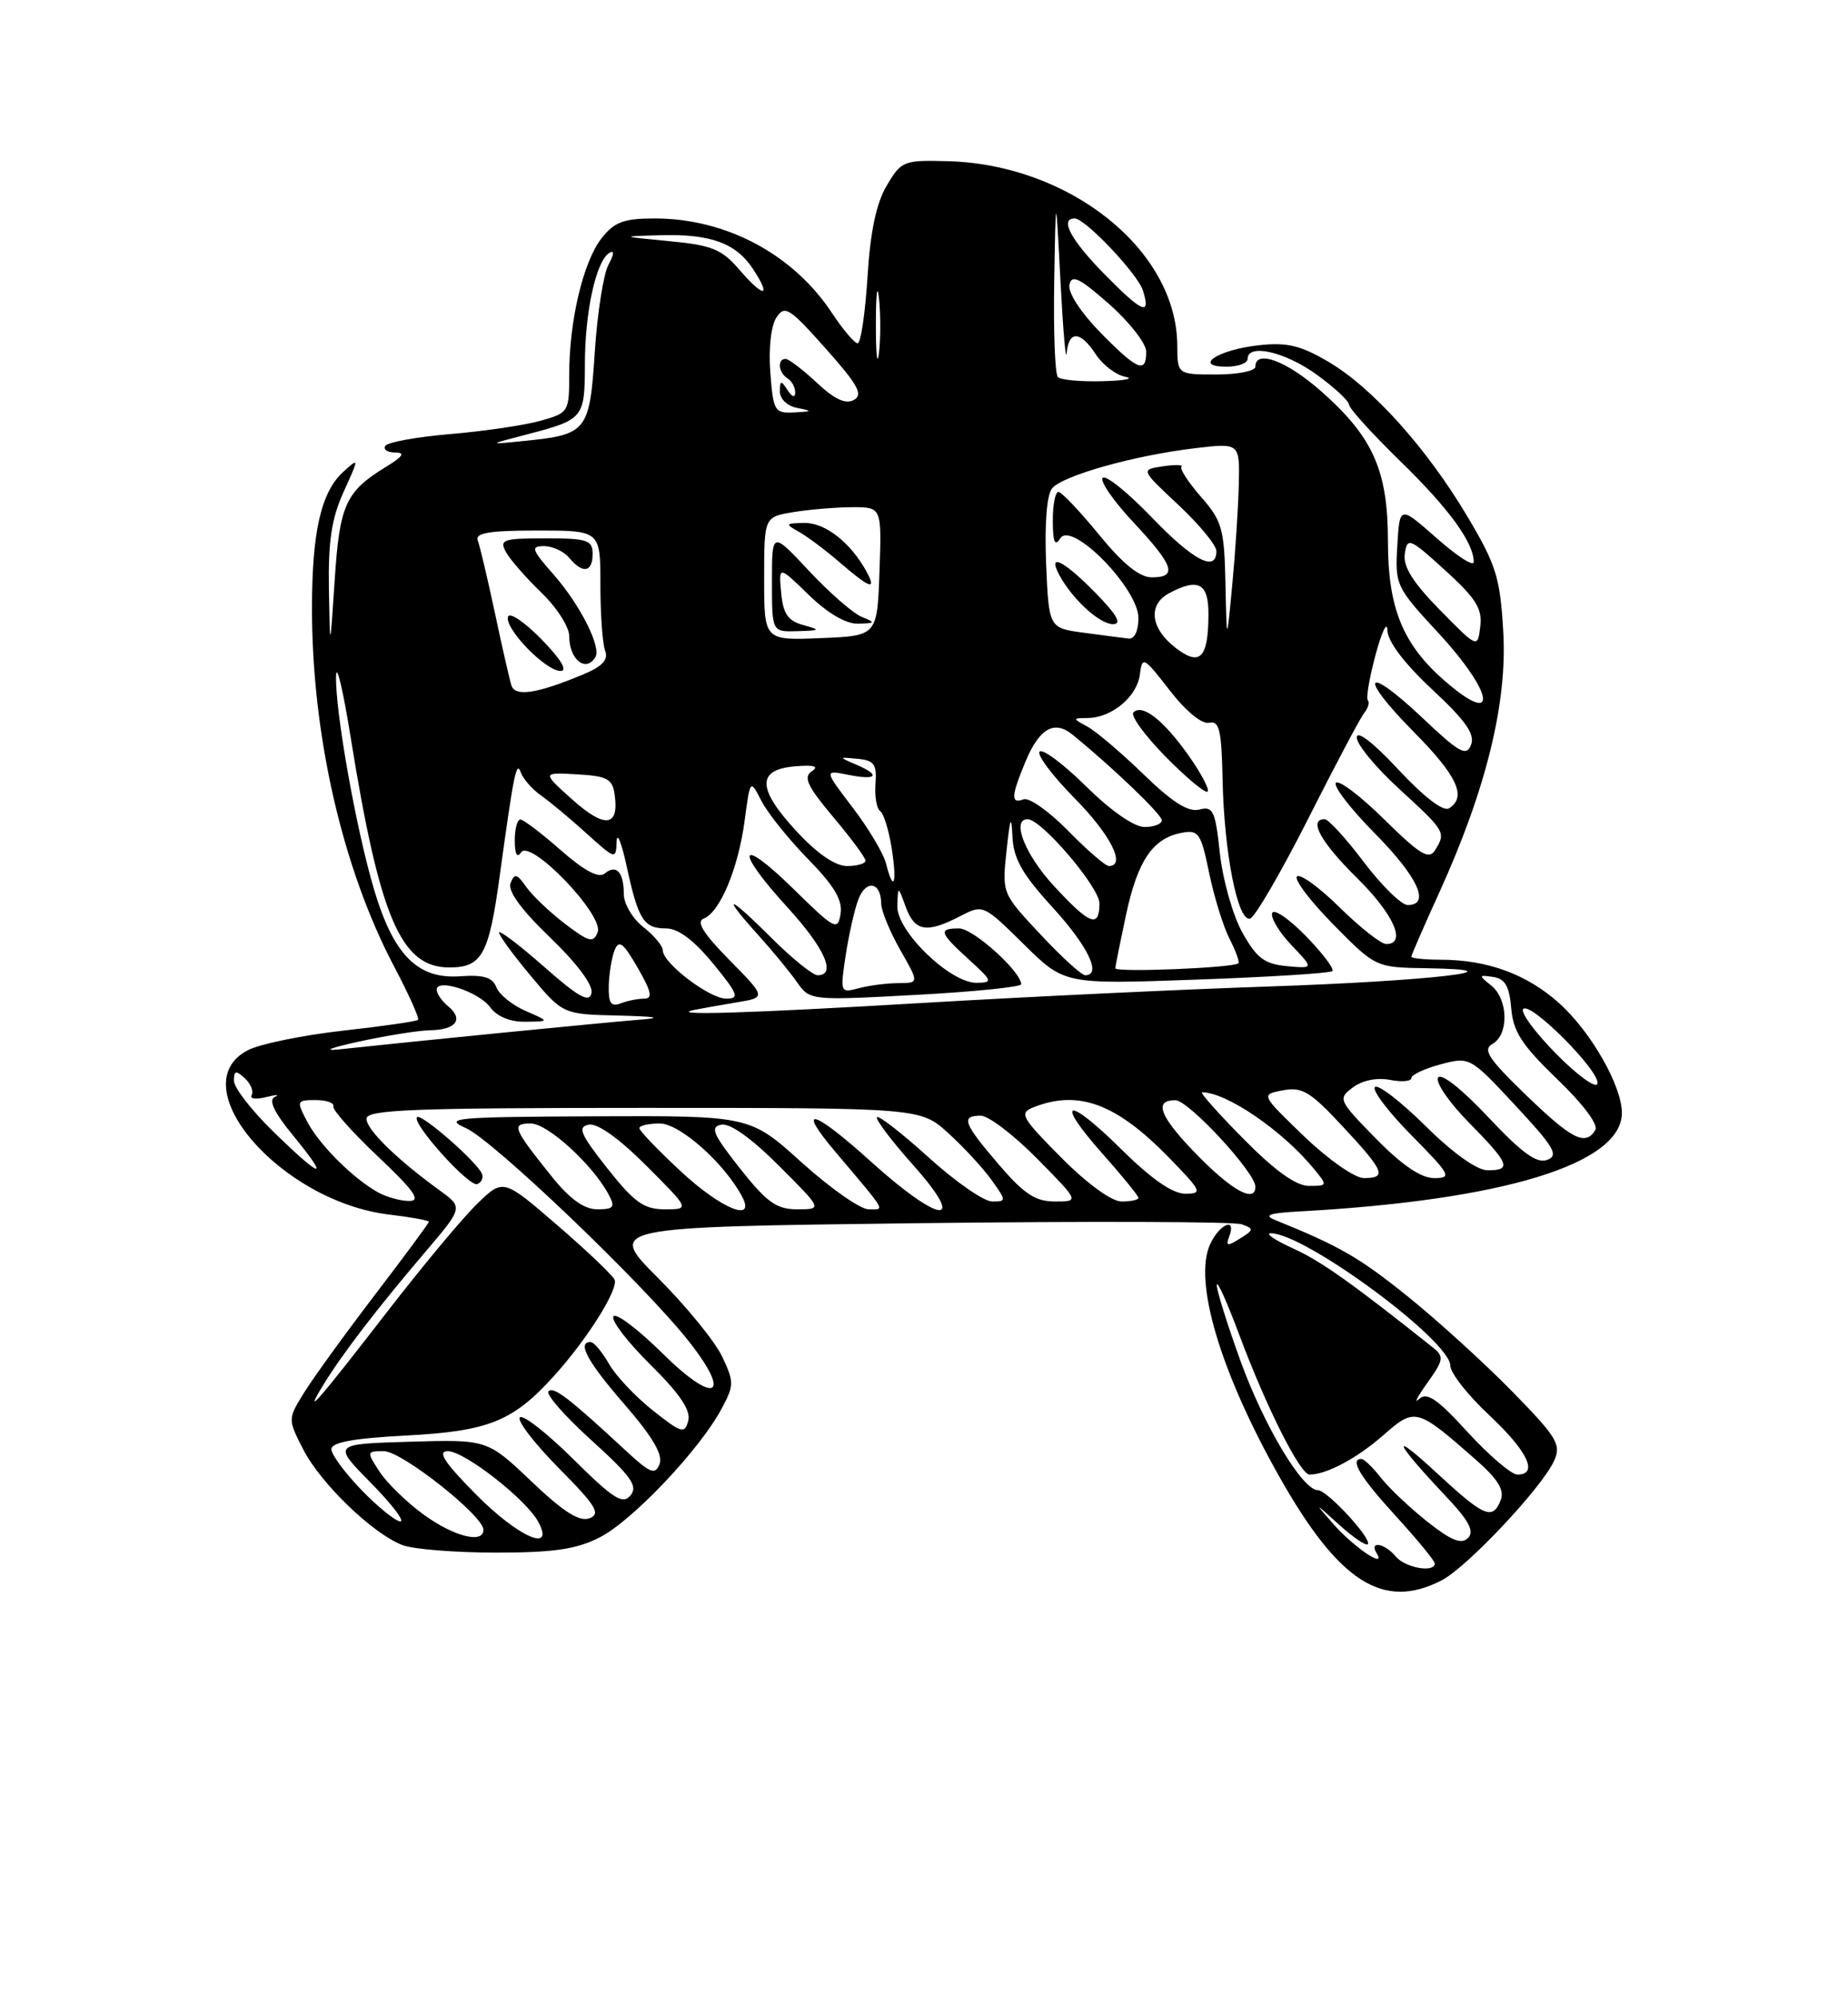 <?xml version="1.0" encoding="UTF-8" standalone="no"?>
<!DOCTYPE svg PUBLIC "-//W3C//DTD SVG 1.1//EN" "http://www.w3.org/Graphics/SVG/1.1/DTD/svg11.dtd" >
<svg xmlns="http://www.w3.org/2000/svg" xmlns:xlink="http://www.w3.org/1999/xlink" version="1.1" viewBox="0 0 237 256">
 <g >
 <path fill="currentColor"
d=" M 184.90 202.55 C 188.15 200.87 197.73 190.69 199.30 187.25 C 200.25 185.15 199.72 184.26 193.93 178.34 C 190.39 174.73 184.35 169.23 180.49 166.13 C 174.29 161.15 171.76 159.70 163.50 156.36 C 162.02 155.76 162.80 155.48 166.50 155.28 C 192.72 153.86 208.00 149.20 208.00 142.64 C 208.00 139.20 204.06 132.28 200.01 128.63 C 195.87 124.89 190.79 123.01 184.75 123.01 C 182.69 123.00 181.00 122.83 181.00 122.62 C 181.00 122.42 182.61 118.72 184.58 114.40 C 190.58 101.22 193.32 90.09 192.79 81.00 C 192.39 74.05 191.89 72.43 188.23 66.27 C 182.99 57.45 176.00 49.67 170.33 46.35 C 166.75 44.25 165.03 43.85 161.36 44.26 C 156.12 44.85 152.93 47.00 157.30 47.00 C 158.79 47.00 160.00 46.55 160.00 46.00 C 160.00 43.99 164.81 45.08 168.85 48.01 C 171.13 49.66 173.00 51.39 173.00 51.85 C 173.00 52.32 175.96 55.58 179.57 59.10 C 185.83 65.19 189.00 69.54 189.00 72.04 C 189.00 72.66 186.86 71.29 184.25 68.98 C 179.50 64.79 179.50 64.79 179.20 69.95 C 178.90 74.98 179.03 75.27 184.45 81.11 C 191.66 88.91 192.25 93.33 185.26 87.25 C 179.90 82.58 178.00 77.92 178.00 69.43 C 178.00 60.29 176.09 56.01 169.40 50.12 C 165.00 46.24 161.00 44.76 161.00 47.00 C 161.00 47.55 158.75 48.00 156.00 48.00 C 151.00 48.00 151.00 48.00 150.98 44.25 C 150.91 32.07 137.23 21.09 121.58 20.66 C 115.88 20.51 115.59 20.62 113.72 23.79 C 112.38 26.05 111.61 29.70 111.25 35.54 C 110.96 40.19 110.39 44.00 109.99 44.00 C 109.59 44.00 108.10 42.24 106.67 40.08 C 101.70 32.57 93.11 28.00 83.95 28.00 C 80.00 28.00 78.79 28.45 77.15 30.54 C 74.80 33.53 73.00 41.10 73.00 48.00 C 73.00 52.82 72.93 52.92 69.25 53.95 C 67.19 54.52 62.00 55.28 57.72 55.64 C 53.44 56.00 49.70 56.68 49.41 57.15 C 49.12 57.62 49.70 58.00 50.69 58.00 C 52.01 58.01 51.68 58.51 49.50 59.84 C 44.31 63.01 43.55 64.70 42.92 74.40 C 42.32 83.50 42.32 83.50 42.18 75.50 C 42.08 69.40 42.52 66.45 44.06 63.06 C 46.07 58.63 46.07 58.63 44.04 60.46 C 41.18 63.05 40.01 68.15 40.01 78.00 C 40.01 94.29 43.93 111.35 50.57 123.93 C 52.44 127.47 53.81 130.53 53.61 130.72 C 53.42 130.91 49.06 131.54 43.93 132.11 C 38.80 132.69 33.34 133.81 31.80 134.60 C 23.11 139.10 35.97 154.03 49.96 155.68 C 52.73 156.01 55.00 156.42 55.00 156.60 C 55.00 156.77 51.88 161.00 48.06 165.99 C 44.24 170.99 40.17 176.61 39.01 178.48 C 36.90 181.89 36.90 181.89 38.88 185.76 C 41.10 190.12 47.82 196.60 51.62 198.04 C 53.00 198.57 58.39 199.00 63.60 199.00 C 71.05 199.00 73.91 198.58 76.93 197.04 C 81.10 194.91 89.68 185.86 92.51 180.62 C 94.16 177.56 94.16 177.14 92.60 173.85 C 91.68 171.92 87.99 167.40 84.40 163.81 C 77.86 157.27 77.86 157.27 117.68 156.78 C 139.58 156.52 158.28 156.57 159.24 156.92 C 160.84 157.49 160.82 157.63 159.02 158.75 C 157.40 159.77 157.17 159.73 157.64 158.49 C 158.62 155.94 156.39 156.86 155.19 159.49 C 153.03 164.22 156.51 175.88 164.07 189.27 C 171.71 202.80 177.40 206.43 184.90 202.55 Z  M 179.00 199.50 C 177.57 197.78 175.54 197.44 176.56 199.10 C 177.84 201.17 173.60 198.30 171.00 195.34 C 168.51 192.50 168.51 192.50 171.74 195.43 C 173.52 197.04 175.17 198.16 175.41 197.93 C 176.03 197.31 170.21 191.00 169.02 191.00 C 167.04 191.00 162.11 182.77 159.08 174.41 C 157.39 169.73 156.02 165.36 156.05 164.70 C 156.08 164.04 157.36 166.88 158.90 171.00 C 162.38 180.33 166.74 189.00 167.95 189.00 C 170.12 189.00 174.03 186.91 177.40 183.96 C 181.48 180.37 181.68 180.43 189.32 187.14 C 192.08 189.56 192.96 190.99 192.47 192.25 C 191.43 194.90 190.37 194.45 184.21 188.75 C 178.15 183.15 178.79 184.75 185.40 191.75 C 188.40 194.92 189.12 196.28 188.27 197.13 C 187.42 197.98 186.11 197.46 183.08 195.06 C 180.86 193.30 178.17 190.77 177.12 189.43 C 176.07 188.09 174.94 187.00 174.61 187.00 C 173.04 187.00 174.41 189.29 179.00 194.31 C 181.75 197.32 184.00 200.05 184.00 200.39 C 184.00 201.63 180.20 200.95 179.00 199.50 Z  M 54.36 194.15 C 52.19 192.58 49.64 190.10 48.69 188.65 C 46.99 186.05 47.00 186.00 49.24 186.00 C 51.52 186.00 62.00 194.28 62.00 196.08 C 62.00 197.90 58.23 196.95 54.36 194.15 Z  M 61.00 191.50 C 56.96 187.41 56.05 186.00 57.43 186.00 C 59.57 186.00 67.50 192.19 69.04 195.07 C 71.21 199.12 66.43 197.00 61.00 191.50 Z  M 46.38 191.00 C 44.25 188.80 42.50 186.44 42.50 185.75 C 42.50 184.87 45.32 184.35 52.00 184.00 C 62.70 183.44 65.79 182.19 71.09 176.31 C 75.29 171.66 79.28 165.33 78.83 164.05 C 78.65 163.53 75.36 160.39 71.52 157.08 C 64.54 151.05 64.54 151.05 61.21 154.28 C 59.38 156.05 54.23 162.22 49.76 168.00 C 40.73 179.67 38.74 181.96 41.47 177.50 C 43.89 173.54 48.27 167.84 54.40 160.63 C 59.40 154.77 59.40 154.77 56.46 152.63 C 50.90 148.60 47.00 144.79 47.00 143.40 C 47.00 142.23 52.79 142.00 82.53 142.00 C 118.05 142.00 118.05 142.00 121.63 145.25 C 123.60 147.04 126.09 149.74 127.17 151.25 C 129.08 153.93 129.09 154.00 127.24 154.00 C 126.19 154.00 122.54 151.47 119.13 148.38 C 115.71 145.28 112.71 142.95 112.47 143.19 C 112.23 143.44 114.31 146.19 117.10 149.32 C 124.16 157.24 120.64 156.96 111.69 148.88 C 104.27 142.18 102.00 141.57 107.14 147.64 C 113.86 155.60 113.52 155.00 111.39 155.00 C 110.34 155.00 106.48 152.30 102.82 149.00 C 96.18 143.00 96.18 143.00 76.34 143.08 C 58.34 143.16 56.80 143.29 59.73 144.58 C 63.20 146.09 82.57 164.61 88.33 171.91 C 93.97 179.06 91.69 180.12 84.98 173.48 C 81.82 170.36 78.98 168.22 78.67 168.73 C 78.35 169.24 80.49 172.03 83.43 174.93 C 87.18 178.64 88.61 180.76 88.27 182.09 C 87.81 183.82 87.41 183.70 83.71 180.77 C 81.48 179.00 78.94 176.31 78.08 174.78 C 77.21 173.26 76.16 172.01 75.75 172.01 C 73.95 171.99 75.35 174.56 80.12 180.04 C 83.67 184.13 85.04 186.45 84.59 187.64 C 84.02 189.10 83.41 188.85 80.22 185.90 C 72.91 179.13 71.00 177.67 70.34 178.33 C 69.97 178.70 72.45 181.53 75.86 184.61 C 80.95 189.22 81.85 190.48 80.86 191.67 C 79.86 192.88 78.68 192.13 73.53 187.03 C 70.15 183.68 67.06 181.27 66.67 181.67 C 66.27 182.06 68.51 184.98 71.65 188.16 C 76.45 193.00 77.08 194.03 75.60 194.60 C 74.32 195.09 72.28 193.80 68.17 189.89 C 62.50 184.50 62.50 184.50 52.58 184.79 C 42.65 185.08 42.65 185.08 47.54 190.04 C 50.23 192.77 51.94 195.00 51.34 195.00 C 50.75 195.00 48.51 193.20 46.38 191.00 Z  M 61.83 150.50 C 61.34 149.06 54.02 142.65 53.48 143.19 C 52.75 143.92 60.12 152.13 61.19 151.77 C 61.72 151.59 62.00 151.02 61.83 150.50 Z  M 188.23 183.57 C 184.32 179.29 183.00 178.38 181.99 179.32 C 181.29 179.97 181.76 179.04 183.05 177.25 C 185.13 174.34 185.21 173.87 183.81 172.75 C 173.30 164.39 169.40 161.63 165.78 159.99 C 163.43 158.92 162.18 158.05 163.00 158.07 C 167.45 158.14 186.00 171.84 186.00 175.05 C 186.00 175.97 188.25 178.83 191.00 181.40 C 195.93 186.01 197.34 189.00 194.60 189.00 C 193.83 189.00 190.97 186.55 188.23 183.57 Z  M 70.72 150.75 C 65.77 144.58 65.54 144.00 68.07 144.00 C 70.22 144.00 76.00 149.26 78.04 153.08 C 78.93 154.73 78.73 155.00 76.60 155.00 C 74.90 155.00 73.07 153.68 70.72 150.75 Z  M 77.89 149.75 C 74.42 145.35 74.03 144.44 75.51 144.15 C 76.61 143.93 79.38 145.90 82.88 149.40 C 88.48 155.00 88.48 155.00 85.26 155.00 C 82.58 155.00 81.36 154.13 77.89 149.75 Z  M 87.25 150.08 C 84.36 147.39 82.00 144.93 82.00 144.60 C 82.00 144.27 83.18 144.00 84.62 144.00 C 87.14 144.00 92.77 148.96 95.11 153.25 C 97.07 156.82 92.53 155.00 87.25 150.08 Z  M 94.89 149.75 C 91.42 145.35 91.03 144.44 92.51 144.15 C 93.61 143.93 96.38 145.90 99.88 149.40 C 105.48 155.00 105.48 155.00 102.26 155.00 C 99.58 155.00 98.36 154.13 94.89 149.75 Z  M 48.50 152.84 C 45.30 151.07 40.94 146.73 39.39 143.75 C 38.00 141.10 38.04 141.00 40.47 141.00 C 41.86 141.00 42.89 141.36 42.75 141.80 C 42.61 142.24 45.20 145.15 48.50 148.26 C 53.10 152.60 54.03 153.93 52.50 153.93 C 51.40 153.94 49.60 153.44 48.50 152.84 Z  M 128.08 149.25 C 123.54 143.95 123.19 143.00 125.78 143.00 C 126.77 143.00 130.01 145.47 133.00 148.50 C 138.43 154.00 138.43 154.00 135.29 154.00 C 132.79 154.00 131.33 153.04 128.08 149.25 Z  M 136.10 148.37 C 131.01 143.25 130.68 142.67 132.50 141.94 C 138.29 139.63 143.16 141.43 149.96 148.42 C 154.14 152.71 154.26 153.00 151.99 153.00 C 150.37 153.00 147.63 151.09 143.81 147.31 C 136.80 140.37 135.12 140.82 141.44 147.93 C 143.95 150.75 146.00 153.28 146.00 153.53 C 146.00 153.79 145.03 154.00 143.85 154.00 C 142.56 154.00 139.44 151.73 136.10 148.37 Z  M 153.71 148.22 C 148.75 143.18 147.85 140.99 150.75 141.02 C 152.44 141.04 161.00 150.29 161.00 152.10 C 161.00 154.22 158.10 152.67 153.71 148.22 Z  M 159.50 146.00 C 156.23 142.70 153.83 140.00 154.16 140.00 C 157.28 140.00 164.44 144.88 168.45 149.75 C 170.29 151.98 170.28 152.00 167.87 152.00 C 166.22 152.00 163.52 150.07 159.50 146.00 Z  M 167.25 145.65 C 161.68 140.29 161.68 140.29 164.53 139.75 C 166.99 139.28 168.05 139.92 172.17 144.35 C 177.55 150.12 177.91 151.00 174.91 151.00 C 173.75 151.00 170.36 148.63 167.25 145.65 Z  M 176.46 145.94 C 171.64 141.02 171.56 140.83 173.50 139.38 C 174.70 138.47 176.60 138.09 178.25 138.41 C 179.76 138.71 181.00 138.60 181.00 138.18 C 181.00 137.76 182.69 136.97 184.75 136.42 C 188.48 135.43 188.53 135.45 194.35 141.70 C 199.31 147.03 199.94 148.09 198.43 148.66 C 197.10 149.18 195.20 147.80 190.87 143.20 C 187.48 139.58 184.82 137.49 184.43 138.12 C 184.06 138.71 185.84 141.30 188.38 143.88 C 193.60 149.18 193.92 150.00 190.78 150.00 C 189.42 150.00 186.33 147.80 182.81 144.31 C 179.64 141.18 176.73 138.94 176.33 139.33 C 175.94 139.73 178.05 142.51 181.02 145.52 C 186.03 150.59 186.25 151.00 183.93 151.00 C 182.24 151.00 179.81 149.35 176.46 145.94 Z  M 35.07 145.06 C 32.28 142.35 30.00 139.41 30.00 138.53 C 30.00 137.20 30.25 137.15 31.40 138.21 C 32.16 138.92 32.56 139.89 32.27 140.36 C 31.98 140.83 32.82 140.95 34.12 140.62 C 35.43 140.29 35.94 140.28 35.25 140.59 C 34.39 140.99 35.13 142.55 37.62 145.58 C 42.38 151.39 41.35 151.18 35.07 145.06 Z  M 195.67 140.32 C 190.86 135.67 190.11 134.52 191.42 133.79 C 193.53 132.60 193.43 128.07 191.25 126.32 C 189.61 125.01 189.62 124.94 191.50 125.22 C 193.02 125.44 193.57 126.41 193.81 129.23 C 194.06 132.24 195.18 133.96 199.71 138.32 C 203.03 141.51 205.02 144.16 204.59 144.85 C 203.31 146.92 201.59 146.04 195.67 140.32 Z  M 199.55 135.05 C 196.84 132.30 194.95 129.72 195.35 129.32 C 196.32 128.35 205.35 137.46 204.86 138.91 C 204.65 139.54 202.26 137.80 199.55 135.05 Z  M 46.00 133.51 C 49.58 132.73 53.71 132.07 55.19 132.05 C 58.48 131.99 59.49 130.65 57.49 128.99 C 56.67 128.31 56.00 127.35 56.00 126.86 C 56.00 125.34 61.42 127.12 62.87 129.11 C 63.73 130.29 65.42 130.99 67.37 130.96 C 70.50 130.92 70.50 130.92 67.40 129.57 C 65.69 128.83 64.01 127.46 63.65 126.53 C 63.17 125.27 62.01 124.92 59.04 125.13 C 53.57 125.53 50.48 122.43 47.98 114.04 C 45.67 106.31 42.96 91.04 43.10 86.62 C 43.16 84.90 44.00 88.45 44.97 94.50 C 48.70 117.66 51.41 124.00 57.62 124.00 C 61.81 124.00 62.70 122.40 64.08 112.31 C 65.90 99.08 66.23 97.44 66.79 99.00 C 67.08 99.83 68.26 101.17 69.41 101.98 C 70.56 102.79 73.19 104.98 75.25 106.85 C 78.93 110.17 79.00 110.19 79.08 107.87 C 79.13 106.56 79.70 107.97 80.36 111.00 C 81.86 117.91 82.55 119.00 85.44 119.00 C 86.98 119.00 89.00 120.52 91.45 123.50 C 94.66 127.42 94.88 128.00 93.14 128.00 C 90.98 128.00 85.00 123.45 85.00 121.81 C 85.00 121.25 83.88 119.90 82.50 118.82 C 81.12 117.74 80.00 115.84 80.00 114.59 C 80.00 111.77 79.03 110.73 77.55 111.96 C 76.78 112.60 74.96 111.63 71.95 109.00 C 69.50 106.84 67.16 105.07 66.75 105.04 C 66.34 105.02 66.01 106.24 66.02 107.75 C 66.02 109.47 66.32 110.04 66.82 109.26 C 67.98 107.43 77.48 117.30 76.65 119.48 C 76.10 120.90 75.54 120.75 72.45 118.40 C 70.49 116.90 68.25 114.77 67.48 113.67 C 66.29 111.97 65.98 111.90 65.48 113.19 C 65.09 114.20 66.83 116.59 70.56 120.17 C 74.00 123.48 76.08 126.27 75.86 127.28 C 75.58 128.58 74.22 127.83 69.75 123.89 C 66.59 121.11 64.00 119.15 64.00 119.53 C 64.00 119.91 65.84 122.42 68.09 125.11 C 72.19 130.00 72.19 130.00 79.34 130.17 C 84.26 130.29 85.09 130.46 82.00 130.70 C 77.97 131.01 53.85 133.39 43.50 134.50 C 41.30 134.73 42.42 134.29 46.00 133.51 Z  M 89.00 129.45 C 89.83 129.28 92.25 128.85 94.39 128.49 C 98.28 127.86 98.28 127.86 93.56 123.06 C 90.17 119.62 89.24 118.12 90.26 117.73 C 92.33 116.93 94.69 111.29 95.50 105.17 C 96.21 99.85 96.21 99.85 97.66 102.67 C 98.46 104.23 101.15 107.58 103.64 110.12 C 106.98 113.53 108.08 115.37 107.80 117.12 C 107.45 119.35 107.07 119.15 101.72 113.90 C 94.68 107.01 94.14 108.81 101.00 116.31 C 105.78 121.54 107.31 125.00 104.86 125.00 C 104.23 125.00 101.53 122.81 98.86 120.14 C 93.33 114.62 92.37 114.46 97.27 119.88 C 99.07 121.87 101.29 124.57 102.20 125.87 C 103.86 128.24 103.91 128.25 117.43 127.52 C 124.89 127.12 130.99 126.50 130.97 126.15 C 130.89 124.47 124.80 119.00 123.01 119.00 C 120.29 119.00 120.46 119.53 124.25 122.98 C 127.30 125.76 127.36 125.94 125.25 125.97 C 121.87 126.01 114.98 119.36 115.08 116.13 C 115.16 113.50 115.16 113.50 116.16 116.25 C 117.31 119.39 118.84 119.65 123.10 117.45 C 126.09 115.90 126.10 115.91 131.30 121.03 C 136.50 126.17 136.50 126.17 153.44 125.56 C 162.75 125.23 170.60 124.74 170.87 124.46 C 171.15 124.19 169.60 122.16 167.45 119.95 C 165.29 117.74 163.36 116.43 163.15 117.04 C 162.95 117.66 164.07 119.51 165.64 121.16 C 168.50 124.15 168.50 124.15 165.02 123.83 C 162.16 123.56 161.16 122.80 159.33 119.53 C 158.11 117.35 156.82 112.79 156.45 109.40 C 155.86 103.91 155.58 103.30 153.82 103.76 C 152.40 104.13 150.37 102.85 146.67 99.26 C 143.83 96.51 140.60 93.76 139.50 93.16 C 137.51 92.06 137.51 92.06 139.53 92.03 C 142.60 91.98 145.83 89.28 146.18 86.47 C 146.49 84.07 146.66 84.16 150.00 88.47 C 152.08 91.16 154.14 92.85 155.07 92.64 C 156.37 92.34 156.66 93.54 156.79 99.85 C 156.98 109.31 158.75 118.25 160.33 117.73 C 160.97 117.52 164.32 111.76 167.78 104.92 C 171.23 98.09 174.46 91.99 174.97 91.36 C 175.47 90.73 175.67 90.01 175.42 89.76 C 175.17 89.50 175.62 86.87 176.42 83.90 C 177.22 80.93 177.90 79.53 177.93 80.79 C 177.98 82.24 180.09 85.03 183.67 88.37 C 187.95 92.35 189.18 94.09 188.66 95.45 C 188.06 97.00 187.19 96.52 182.43 92.02 C 175.02 85.02 174.09 86.51 181.31 93.81 C 186.91 99.46 188.15 102.17 185.82 103.61 C 185.10 104.06 182.58 102.12 179.32 98.62 C 176.10 95.16 174.00 93.55 174.00 94.53 C 174.00 95.42 176.47 98.41 179.50 101.17 C 185.38 106.55 185.47 106.71 184.02 109.00 C 183.25 110.23 182.06 109.50 177.56 105.06 C 174.53 102.07 171.73 99.94 171.33 100.33 C 170.94 100.73 173.18 103.64 176.31 106.81 C 181.85 112.41 183.50 116.00 180.53 116.00 C 179.73 116.00 177.20 113.52 174.91 110.50 C 172.63 107.47 170.36 105.00 169.88 105.00 C 167.76 105.00 169.37 107.94 174.00 112.50 C 178.74 117.17 180.45 121.00 177.78 121.00 C 177.12 121.00 174.43 118.89 171.81 116.31 C 169.19 113.73 166.72 111.94 166.33 112.34 C 165.94 112.73 168.05 115.51 171.02 118.52 C 176.43 124.00 176.43 124.00 182.97 124.10 C 195.88 124.30 183.25 125.75 162.50 126.45 C 151.50 126.82 131.70 127.76 118.50 128.54 C 96.05 129.87 85.50 130.19 89.00 129.45 Z  M 152.43 96.83 C 149.21 92.29 146.50 90.17 145.36 91.31 C 144.95 91.71 146.82 94.28 149.50 97.00 C 152.18 99.72 154.60 101.73 154.87 101.46 C 155.14 101.19 154.04 99.11 152.43 96.83 Z  M 78.07 126.36 C 78.11 124.79 78.45 122.73 78.82 121.79 C 79.37 120.41 79.94 120.84 81.78 124.04 C 83.55 127.11 83.74 128.00 82.61 128.00 C 81.82 128.00 80.45 128.27 79.58 128.61 C 78.36 129.08 78.02 128.57 78.07 126.36 Z  M 108.45 122.49 C 108.85 119.85 109.58 116.60 110.08 115.28 C 111.07 112.69 112.99 113.04 113.01 115.81 C 113.02 116.74 114.12 119.41 115.45 121.75 C 117.88 126.00 117.88 126.00 115.19 126.01 C 113.71 126.02 111.43 126.31 110.11 126.67 C 107.77 127.29 107.74 127.21 108.45 122.49 Z  M 133.42 119.75 C 128.50 114.50 128.50 114.50 129.09 109.00 C 129.54 104.77 129.71 104.35 129.84 107.17 C 129.97 110.06 131.06 112.00 135.00 116.31 C 139.54 121.28 141.33 125.00 139.17 125.00 C 138.71 125.00 136.12 122.64 133.42 119.75 Z  M 143.04 124.10 C 143.05 123.77 143.68 120.67 144.42 117.21 C 145.90 110.31 147.84 107.45 151.52 106.75 C 153.72 106.33 154.01 106.75 155.07 111.90 C 155.71 114.98 156.89 118.78 157.69 120.34 C 158.49 121.91 159.00 123.31 158.82 123.47 C 158.14 124.06 143.00 124.67 143.04 124.10 Z  M 135.13 113.52 C 131.44 109.52 129.67 105.00 131.79 105.00 C 133.56 105.00 141.00 113.71 141.00 115.79 C 141.00 119.02 139.75 118.54 135.13 113.52 Z  M 113.63 110.68 C 113.31 109.40 111.39 106.18 109.36 103.52 C 105.67 98.68 105.67 98.68 108.83 99.32 C 112.52 100.05 112.99 99.36 109.75 97.98 C 107.53 97.03 107.54 97.02 110.00 97.26 C 112.11 97.46 112.47 97.97 112.28 100.46 C 112.16 102.09 112.43 103.66 112.88 103.96 C 113.33 104.26 113.99 106.41 114.36 108.75 C 115.07 113.29 114.60 114.53 113.63 110.68 Z  M 102.06 106.45 C 97.07 101.03 97.05 98.62 102.01 98.22 C 104.43 98.02 105.07 98.22 104.10 98.87 C 102.99 99.61 103.55 100.79 106.85 104.71 C 109.13 107.42 111.00 109.94 111.00 110.31 C 111.00 110.69 109.93 111.00 108.63 111.00 C 107.09 111.00 104.77 109.39 102.06 106.45 Z  M 136.98 106.48 C 134.54 103.99 131.97 102.18 131.27 102.45 C 129.61 103.09 129.67 102.04 131.53 97.58 C 133.30 93.35 135.21 92.26 137.54 94.16 C 142.66 98.32 149.00 104.39 149.00 105.14 C 149.00 105.61 148.00 106.00 146.78 106.00 C 145.45 106.00 142.46 103.92 139.31 100.81 C 136.41 97.95 133.73 95.94 133.33 96.33 C 132.94 96.73 134.95 99.41 137.81 102.31 C 142.42 106.97 144.46 111.00 142.21 111.00 C 141.77 111.00 139.42 108.97 136.98 106.48 Z  M 73.43 102.51 C 69.50 98.99 69.50 98.99 74.00 99.25 C 77.88 99.47 78.55 99.82 78.83 101.87 C 79.42 105.99 77.57 106.21 73.43 102.51 Z  M 65.59 87.86 C 65.35 87.11 64.39 82.91 63.46 78.52 C 62.52 74.13 61.54 69.97 61.27 69.27 C 60.90 68.31 62.74 68.00 68.89 68.00 C 77.00 68.00 77.00 68.00 77.00 74.92 C 77.00 78.72 77.27 82.55 77.61 83.42 C 78.05 84.56 77.25 85.42 74.80 86.44 C 68.89 88.91 66.06 89.34 65.59 87.86 Z  M 69.46 81.96 C 67.30 79.74 65.36 78.43 65.15 79.04 C 64.66 80.53 69.96 86.00 71.89 86.00 C 72.84 86.00 71.94 84.50 69.46 81.96 Z  M 76.35 84.24 C 77.15 82.96 74.41 77.54 71.02 73.67 C 68.17 70.43 68.02 70.00 69.77 70.00 C 70.86 70.00 72.32 70.67 73.00 71.50 C 74.73 73.58 76.00 73.37 76.00 71.00 C 76.00 69.22 75.33 69.00 69.96 69.00 C 64.52 69.00 64.02 69.17 64.88 70.75 C 65.41 71.71 67.45 74.05 69.42 75.95 C 71.39 77.84 73.00 80.35 73.00 81.53 C 73.00 84.53 75.12 86.24 76.35 84.24 Z  M 150.67 82.96 C 147.53 80.49 147.21 77.49 149.93 76.04 C 153.68 74.03 155.00 74.74 154.98 78.75 C 154.96 84.42 153.88 85.48 150.67 82.96 Z  M 184.66 78.18 C 181.19 74.65 179.92 72.61 180.16 70.98 C 180.48 68.83 180.77 68.95 185.34 73.10 C 189.29 76.69 190.12 78.02 189.84 80.30 C 189.50 83.10 189.50 83.10 184.66 78.18 Z  M 98.00 74.17 C 98.00 66.26 98.00 66.26 101.75 65.64 C 103.81 65.30 107.21 65.02 109.29 65.01 C 113.08 65.00 113.08 65.00 112.79 73.25 C 112.50 81.50 112.50 81.50 105.25 81.79 C 98.00 82.09 98.00 82.09 98.00 74.17 Z  M 103.00 80.11 C 101.04 79.57 100.43 78.67 100.18 75.96 C 99.86 72.50 99.86 72.50 103.72 76.25 C 106.15 78.61 108.50 79.98 110.04 79.94 C 112.29 79.88 112.33 79.80 110.50 79.06 C 109.40 78.61 106.36 75.96 103.75 73.17 C 99.00 68.09 99.00 68.09 99.00 74.54 C 99.00 81.00 99.00 81.00 102.25 80.90 C 105.24 80.81 105.30 80.75 103.00 80.11 Z  M 111.12 73.25 C 109.11 69.57 105.84 67.00 103.21 67.03 C 100.68 67.06 100.63 67.14 102.50 68.19 C 103.60 68.81 105.98 70.60 107.78 72.16 C 111.57 75.43 112.47 75.72 111.12 73.25 Z  M 139.00 81.10 C 134.51 80.50 134.51 80.50 134.16 72.21 C 133.95 67.11 134.25 63.41 134.93 62.59 C 136.29 60.95 145.52 58.36 153.25 57.45 C 159.00 56.77 159.00 56.77 158.87 62.13 C 158.80 65.09 158.42 70.88 158.03 75.00 C 157.32 82.50 157.32 82.50 157.16 74.78 C 157.01 67.77 156.73 66.76 154.02 63.68 C 152.39 61.81 151.26 60.08 151.52 59.82 C 151.77 59.56 150.70 59.54 149.13 59.77 C 146.28 60.19 146.28 60.19 151.14 64.73 C 153.81 67.23 156.00 69.89 156.00 70.64 C 156.00 73.41 153.02 71.85 147.66 66.26 C 144.62 63.11 141.82 60.85 141.42 61.25 C 141.02 61.64 142.79 64.21 145.35 66.94 C 150.56 72.51 151.06 74.00 147.71 74.00 C 146.14 74.00 144.00 72.27 140.96 68.55 C 138.51 65.55 136.16 63.08 135.75 63.05 C 135.34 63.02 135.01 64.69 135.02 66.75 C 135.03 69.50 135.28 70.10 135.98 69.00 C 137.43 66.70 146.00 75.43 146.00 79.21 C 146.00 80.86 145.49 81.94 144.75 81.85 C 144.06 81.77 141.48 81.43 139.00 81.10 Z  M 140.50 76.00 C 136.41 71.82 134.26 70.76 135.88 73.75 C 137.57 76.85 141.03 80.00 142.74 80.00 C 143.92 80.00 143.27 78.83 140.50 76.00 Z  M 67.54 55.69 C 74.85 53.79 75.00 53.61 75.01 46.69 C 75.01 39.98 76.44 33.46 78.14 32.42 C 78.81 32.00 78.77 32.56 78.03 33.94 C 77.39 35.14 76.60 40.17 76.28 45.11 C 75.62 55.28 75.29 55.70 67.29 56.51 C 62.50 57.00 62.50 57.00 67.54 55.69 Z  M 98.79 47.75 C 98.55 44.69 98.88 41.75 99.57 40.70 C 100.64 39.07 101.23 39.44 105.88 44.66 C 110.03 49.32 110.73 50.57 109.51 51.26 C 108.45 51.85 107.03 51.19 104.75 49.05 C 102.96 47.38 101.16 46.01 100.75 46.00 C 99.65 46.00 99.83 47.78 101.00 48.50 C 101.55 48.84 101.99 49.65 101.98 50.31 C 101.98 51.02 101.58 50.90 101.00 50.00 C 100.16 48.71 100.03 48.73 100.02 50.18 C 100.01 51.13 100.97 52.05 102.25 52.29 C 104.25 52.68 104.20 52.74 101.85 52.86 C 99.34 52.99 99.17 52.71 98.79 47.75 Z  M 135.67 48.33 C 135.30 47.97 135.09 42.45 135.20 36.08 C 135.40 24.50 135.40 24.50 136.00 36.00 C 136.33 42.33 136.69 46.49 136.80 45.25 C 137.06 42.32 138.56 42.39 140.55 45.44 C 141.43 46.78 143.13 48.07 144.33 48.30 C 145.52 48.54 144.21 48.79 141.42 48.86 C 138.62 48.94 136.03 48.70 135.67 48.33 Z  M 112.33 41.50 C 112.33 37.65 112.51 36.20 112.73 38.27 C 112.95 40.35 112.94 43.50 112.72 45.27 C 112.50 47.05 112.32 45.35 112.33 41.50 Z  M 141.11 42.61 C 138.62 40.07 136.95 37.51 137.15 36.51 C 137.43 35.13 138.41 35.60 142.25 38.98 C 144.86 41.29 147.00 44.03 147.00 45.08 C 147.00 47.94 145.87 47.46 141.11 42.61 Z  M 141.69 35.19 C 137.33 30.77 135.85 28.00 137.83 28.00 C 139.17 28.00 145.90 35.10 146.57 37.22 C 147.63 40.56 146.52 40.10 141.69 35.19 Z  M 94.84 34.59 C 92.55 31.93 91.30 31.43 85.84 30.91 C 79.50 30.30 79.50 30.30 84.68 30.15 C 91.12 29.96 94.40 31.16 96.58 34.49 C 98.99 38.16 97.97 38.22 94.84 34.59 Z "/>
</g>
</svg>